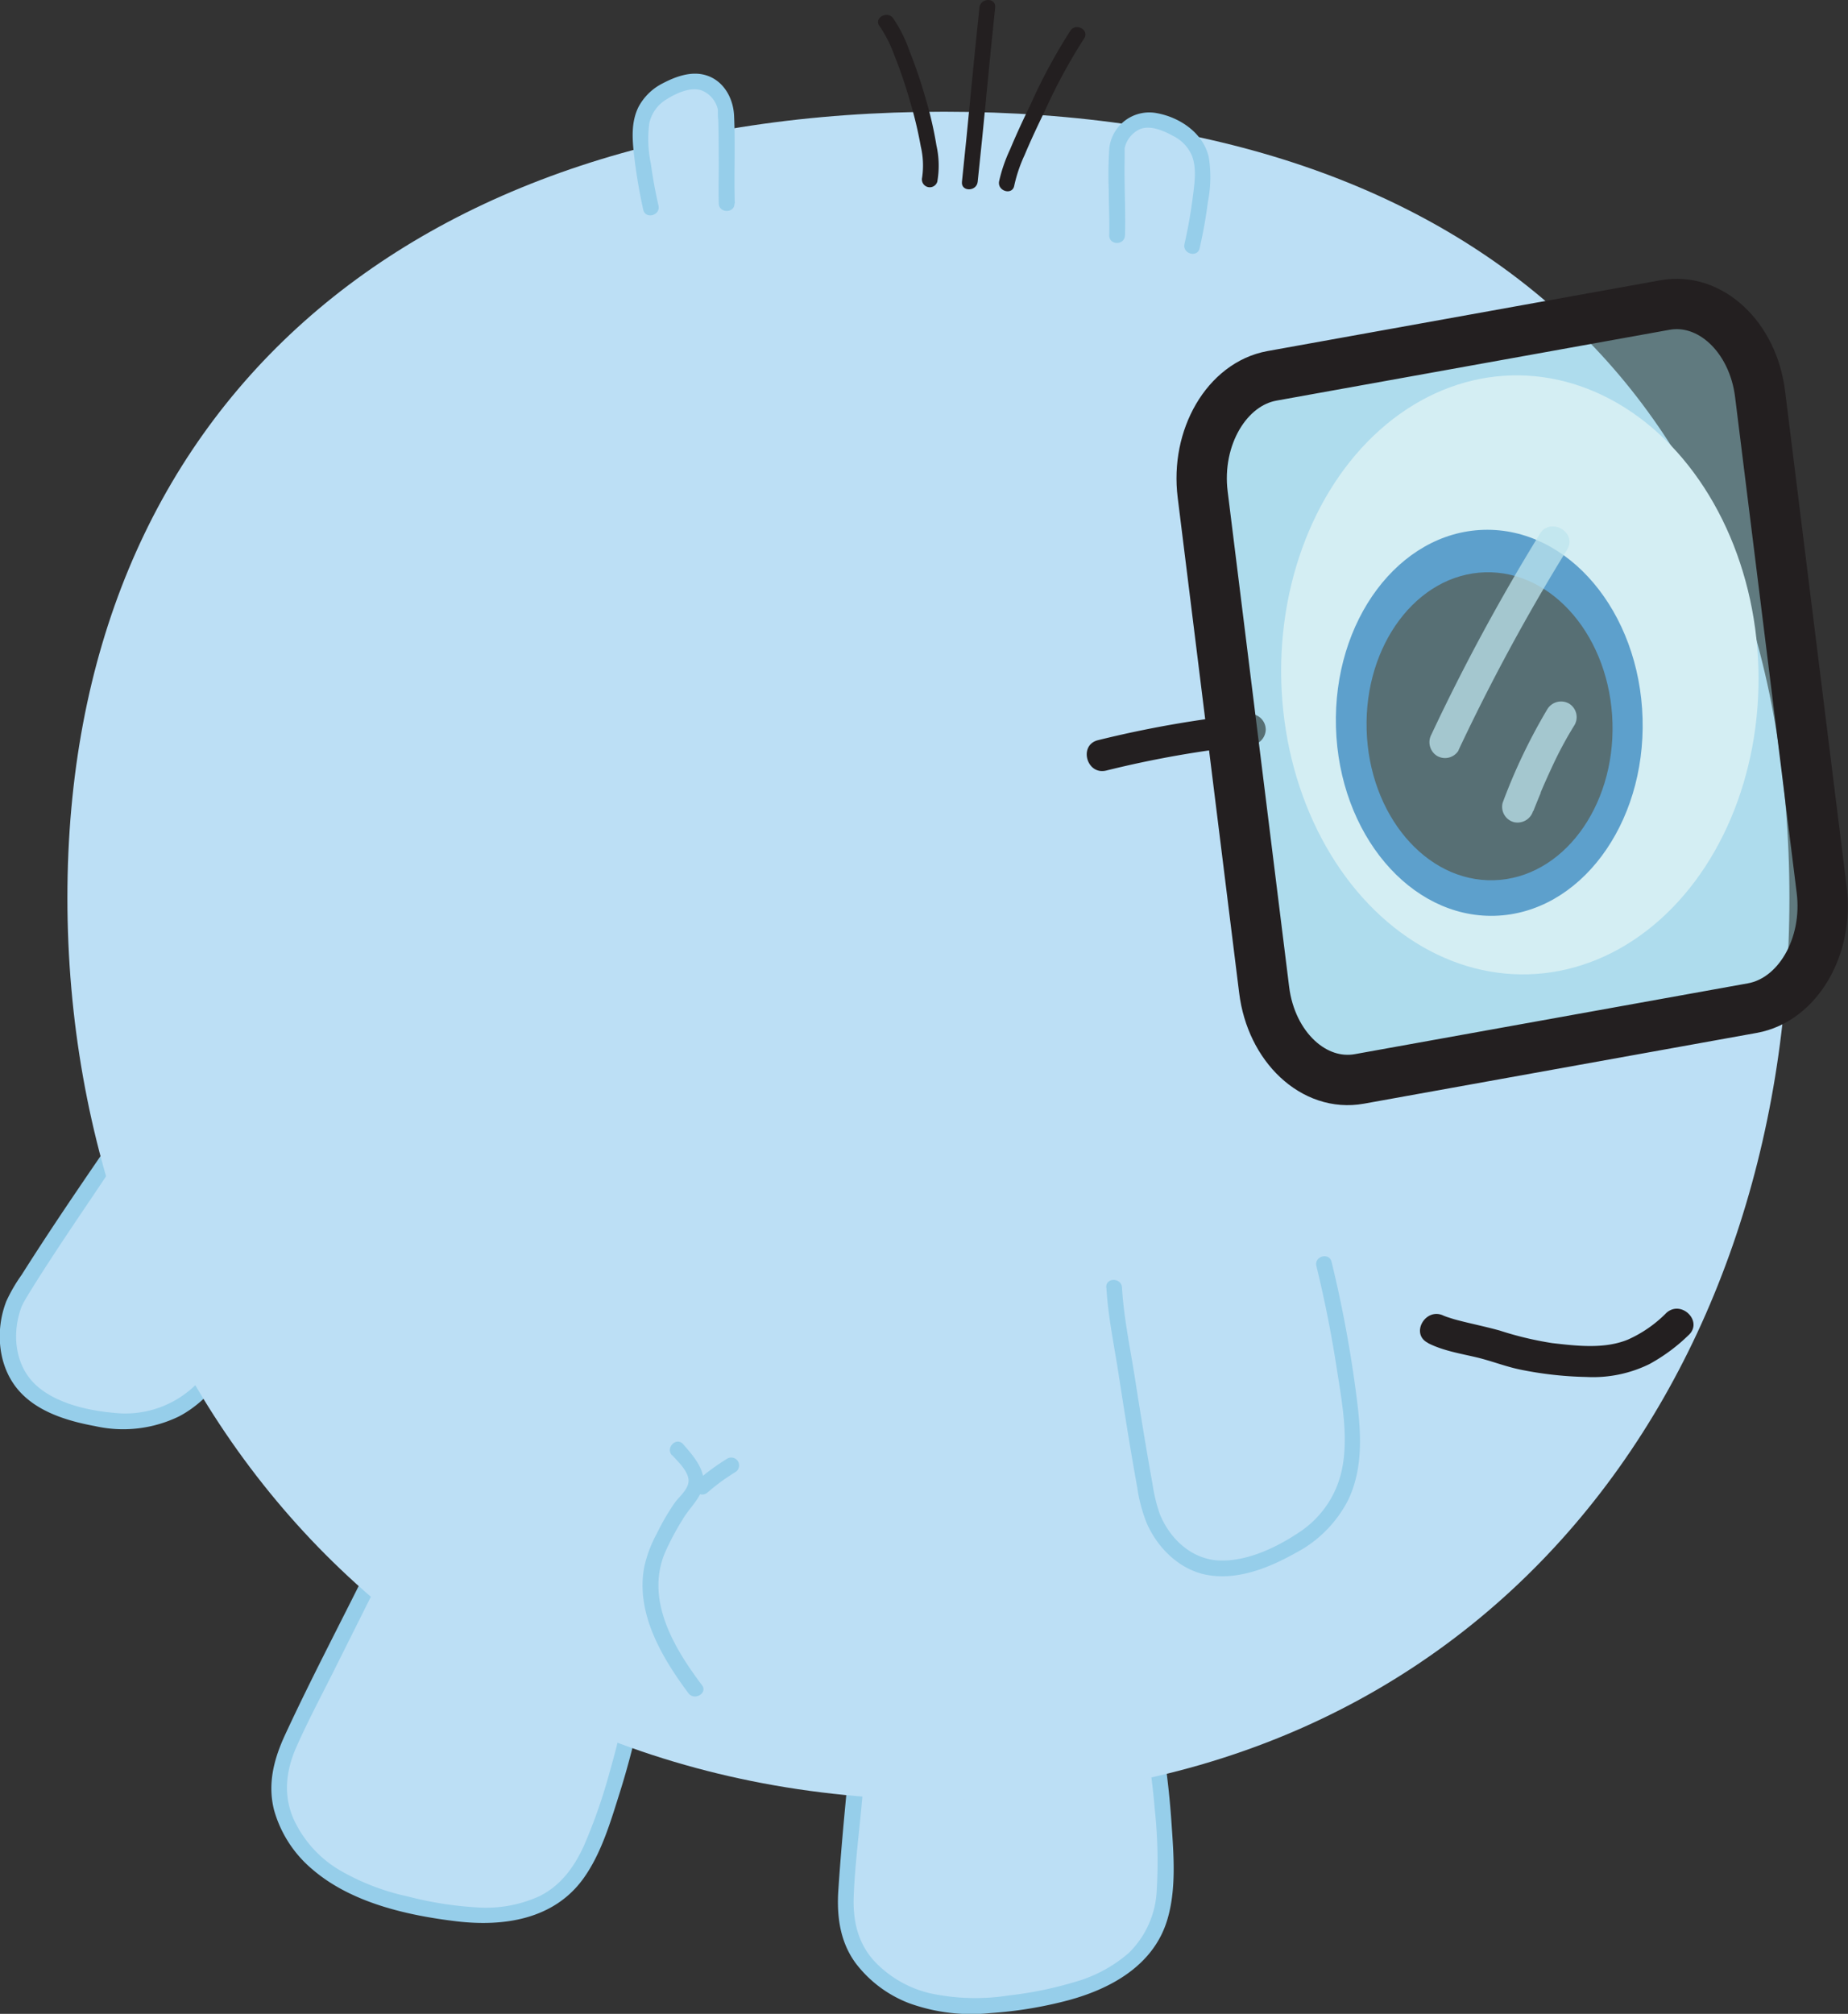 <svg xmlns="http://www.w3.org/2000/svg" viewBox="0 0 293.64 319.93"><rect x="0" y="0" width="293.64" height="319.93" fill="#333333" stroke="none"/><defs><style>.cls-1{fill:#bcdff5;}.cls-2{fill:#96ceea;}.cls-3,.cls-6{fill:#231f20;}.cls-4{fill:#fff;stroke:#fff;}.cls-4,.cls-6,.cls-7{stroke-miterlimit:10;}.cls-5{fill:#2e76bb;}.cls-6,.cls-7{stroke:#231f20;}.cls-7{fill:#9cd9e5;fill-opacity:0.43;stroke-width:8px;}.cls-8{opacity:0.75;}.cls-9{fill:#bde4ed;}</style></defs><g id="Layer_2" data-name="Layer 2"><g id="Layer_1-2" data-name="Layer 1"><path class="cls-1" d="M59.55,249.59,47.4,274.07c-1.34,2.71-2.7,5.48-3,8.48-.58,5.66,2.79,11.17,7.38,14.53S62,302,67.57,303.15c7.5,1.56,16.23,2.18,21.92-2.95,2.92-2.65,4.53-6.42,5.88-10.12A132.18,132.18,0,0,0,101.12,269Z"/><path class="cls-2" d="M58.47,249c-4.38,8.84-9,17.6-13.14,26.53-1.78,3.82-2.85,7.78-1.79,12A19,19,0,0,0,49.67,297c6.15,5.28,15,7.28,22.82,8.22,7.52.9,15.52-.27,20.22-6.81,2.81-3.92,4.27-8.87,5.7-13.41a130.64,130.64,0,0,0,3.91-15.71,1.27,1.27,0,0,0-.57-1.41l-14-6.53L65.37,250.93l-5.19-2.42c-1.45-.68-2.72,1.47-1.26,2.15l14,6.53,22.37,10.43,5.2,2.42-.58-1.42c-.8,4.3-1.79,8.55-3,12.75a85.65,85.65,0,0,1-4.14,11.88c-1.55,3.38-3.7,6.34-7.09,8A20.52,20.52,0,0,1,75.58,303a56.51,56.51,0,0,1-10.81-1.73,36.75,36.75,0,0,1-11-4.29,18.24,18.24,0,0,1-7.19-8.16c-1.59-3.76-1.12-7.55.49-11.23,2-4.52,4.37-8.9,6.56-13.33l7-14C61.34,248.78,59.19,247.51,58.47,249Z"/><path class="cls-1" d="M137.1,270.7l-2.45,27.22c-.27,3-.54,6.09.26,9,1.51,5.48,6.65,9.4,12.14,10.87s11.32.87,16.93-.07c7.56-1.27,15.92-3.84,19.36-10.69,1.76-3.53,1.9-7.62,1.81-11.57a130.3,130.3,0,0,0-2.29-21.76Z"/><path class="cls-2" d="M135.85,270.7c-.89,9.89-2,19.8-2.65,29.71-.25,4.08.29,8.09,2.75,11.45a19.33,19.33,0,0,0,8.52,6.38,29.05,29.05,0,0,0,12.85,1.57,65.42,65.42,0,0,0,12.28-2c6.91-1.84,13.73-5.59,15.89-12.87,1.45-4.87,1-10.3.66-15.3a137.06,137.06,0,0,0-2.08-16.27,1.27,1.27,0,0,0-1.21-.91l-15.42-1-24.62-1.62-5.72-.37c-1.61-.11-1.6,2.39,0,2.5l15.42,1,24.62,1.61,5.72.38-1.2-.92a134.58,134.58,0,0,1,1.83,13.41,77.94,77.94,0,0,1,.31,12.87,14.83,14.83,0,0,1-4.44,9.93,22.19,22.19,0,0,1-8.5,4.59A59.27,59.27,0,0,1,160.32,317a34.16,34.16,0,0,1-12.71-.38,17.81,17.81,0,0,1-8.67-5.05c-2.64-2.88-3.43-6.44-3.29-10.27.19-5,.85-10,1.3-15l1.4-15.59C138.49,269.1,136,269.11,135.85,270.7Z"/><path class="cls-1" d="M22.51,176.34c-1.71,2.49-19.25,28-20.27,30.72-1.92,5.15-.86,10,1.65,12.95s6.3,4.16,10.12,5c5.15,1.18,11.46,1.49,17-3.34,2.87-2.48,5-6,7-9.34a191.66,191.66,0,0,0,9.82-19.32"/><path class="cls-2" d="M21.43,175.71c-6.08,8.88-12.25,17.73-18,26.83A25.17,25.17,0,0,0,1,206.73c-1.71,4.39-1.39,9.85,1.55,13.65s8,5.34,12.57,6.18A20.3,20.3,0,0,0,28.47,225c5.44-2.87,8.67-8.47,11.61-13.64A193.08,193.08,0,0,0,49,193.68c.64-1.45-1.51-2.73-2.16-1.26q-3.32,7.54-7.26,14.77c-2.47,4.54-5,9.48-8.76,13.07a16,16,0,0,1-12.71,4.19c-4.18-.36-9.32-1.53-12.46-4.47-3.41-3.2-3.8-8.45-2.13-12.63-.19.46.11-.2.18-.33.16-.3.33-.59.5-.88.48-.82,1-1.62,1.49-2.42,3.12-4.94,6.41-9.78,9.68-14.63Q19.43,183,23.59,177c.91-1.34-1.26-2.59-2.16-1.27Z"/><path class="cls-1" d="M10.71,142.61c0,77.62,53.77,143.31,139.24,143.31s134.38-65.69,134.38-143.31S235.42,17.75,150,17.75,10.71,65,10.71,142.61Z"/><path class="cls-3" d="M170.09,4.86a88.48,88.48,0,0,0-6.32,11.7c-1.15,2.36-2.26,4.75-3.27,7.17a24.51,24.51,0,0,0-1.75,5.09c-.28,1.57,2.13,2.25,2.41.67a23.3,23.3,0,0,1,1.65-4.87c1-2.39,2.11-4.73,3.24-7.06a88.73,88.73,0,0,1,6.2-11.43c.92-1.33-1.25-2.58-2.16-1.27Z"/><path class="cls-3" d="M155.63,1.19c-1,9.23-1.79,18.47-2.78,27.69-.18,1.6,2.33,1.59,2.5,0,1-9.22,1.79-18.46,2.78-27.69.17-1.59-2.33-1.58-2.5,0Z"/><path class="cls-3" d="M148.93,28.87a14.65,14.65,0,0,0-.13-5.75,61.08,61.08,0,0,0-1.75-7.57,78.16,78.16,0,0,0-2.54-7.47,22.13,22.13,0,0,0-2.6-5.19c-.95-1.27-3.12,0-2.15,1.26a20.23,20.23,0,0,1,2.33,4.59c.95,2.35,1.75,4.75,2.46,7.18a66.56,66.56,0,0,1,1.76,7.35,13.15,13.15,0,0,1,.21,4.94,1.25,1.25,0,0,0,2.41.66Z"/><path class="cls-1" d="M177.51,37.34c0-1.25-.25-13.09.08-14.26a5.4,5.4,0,0,1,3.76-3.94A7.62,7.62,0,0,1,186,20a7.63,7.63,0,0,1,4.89,5.33,15.28,15.28,0,0,1,0,4.87,78.85,78.85,0,0,1-1.49,8.91"/><path class="cls-2" d="M178.76,37.34c.11-4-.14-8-.06-12,0-.39,0-.79,0-1.18l0-.51c0-.17.08-.44,0-.12a4.38,4.38,0,0,1,2.4-3c1.69-.7,3.8.24,5.29,1.06a6.22,6.22,0,0,1,3,3.14c.8,2.06.4,4.46.14,6.58q-.48,3.76-1.32,7.45c-.35,1.57,2.06,2.24,2.41.67.55-2.44,1-4.89,1.31-7.36a20.12,20.12,0,0,0,.14-7.09c-.86-3.82-4.55-6.32-8.23-7a6.39,6.39,0,0,0-7.57,5.52,62.93,62.93,0,0,0-.09,6.73c0,2.38.14,4.78.07,7.16,0,1.61,2.45,1.61,2.5,0Z"/><path class="cls-1" d="M115.51,32.34c-.05-1.25.08-14.14-.25-15.31a5.4,5.4,0,0,0-3.76-3.94,7.62,7.62,0,0,0-4.64.82A7.63,7.63,0,0,0,102,19.24a15.28,15.28,0,0,0,0,4.87A79.23,79.23,0,0,0,103.42,33"/><path class="cls-2" d="M116.76,32.34c-.15-4.65.1-9.31-.12-14-.14-2.85-1.76-5.7-4.7-6.45-2.23-.58-4.61.29-6.58,1.32a8.88,8.88,0,0,0-3.9,3.77c-1.2,2.41-1,5.08-.71,7.67a84.78,84.78,0,0,0,1.46,8.67c.36,1.57,2.77.91,2.42-.66-.5-2.2-.91-4.42-1.21-6.65a18.78,18.78,0,0,1-.24-6.47,5.9,5.9,0,0,1,2.79-3.8c1.49-.92,3.65-1.94,5.42-1.41a4.26,4.26,0,0,1,2.68,3.09c0,.06,0-.31,0,0l0,.45c0,.41,0,.82.06,1.22.07,2.4.07,4.81.08,7.21,0,2-.06,4,0,6,0,1.61,2.55,1.62,2.5,0Z"/><ellipse class="cls-4" cx="241.5" cy="107.21" rx="37.42" ry="47.09" transform="translate(-2.99 7) rotate(-1.65)"/><ellipse class="cls-5" cx="236.64" cy="114.83" rx="24.37" ry="30.67" transform="translate(-3.21 6.86) rotate(-1.65)"/><ellipse class="cls-6" cx="236.68" cy="115.38" rx="19.04" ry="23.97" transform="translate(-3.22 6.86) rotate(-1.65)"/><path class="cls-3" d="M198.62,113.39a173.4,173.4,0,0,0-24.16,4.2c-3.12.78-1.8,5.6,1.33,4.82a165,165,0,0,1,22.83-4,2.57,2.57,0,0,0,2.5-2.5,2.51,2.51,0,0,0-2.5-2.5Z"/><path class="cls-2" d="M106.82,231.19c.91,1,2.41,2.4,2.58,3.83s-1.47,2.73-2.19,3.72a36.85,36.85,0,0,0-2.83,4.86,20.14,20.14,0,0,0-2,5.29c-1.42,7.38,2.8,14.44,7,20.09.95,1.27,3.12,0,2.16-1.27-4.44-5.9-9-13.5-5.9-21a42.15,42.15,0,0,1,2.87-5.39c.8-1.37,2-2.52,2.71-3.9,1.68-3-.7-5.75-2.68-8-1.07-1.2-2.84.58-1.77,1.77Z"/><path class="cls-3" d="M226.93,213.38c2.42,1.23,5.22,1.66,7.84,2.29,2.26.55,4.43,1.41,6.71,1.89a58.14,58.14,0,0,0,10.61,1.19,20.31,20.31,0,0,0,10-2.05,28.44,28.44,0,0,0,6.21-4.59c2.39-2.17-1.15-5.69-3.53-3.53a20,20,0,0,1-6.12,4.24c-3.73,1.52-8.07,1-12,.55a53.26,53.26,0,0,1-8.37-2c-1.7-.47-3.42-.85-5.14-1.26-.74-.18-1.48-.36-2.21-.57l-1.06-.34-.45-.17q.39.17,0,0c-2.87-1.45-5.4,2.86-2.52,4.31Z"/><path class="cls-2" d="M112.55,237q.53-.47,1.08-.9l.27-.21s.18-.15,0,0,0,0,0,0l.58-.44c.76-.55,1.54-1.08,2.34-1.57a1.25,1.25,0,0,0-1.26-2.16,37.19,37.19,0,0,0-4.87,3.58,1.26,1.26,0,0,0,0,1.77,1.28,1.28,0,0,0,1.77,0Z"/><path class="cls-1" d="M177.05,204.54c.16,3,4.79,32.33,5.64,35.11,1.6,5.26,5.41,8.5,9.18,9.28s7.52-.52,11.09-2.15c4.81-2.19,10-5.78,11.49-13,.77-3.72.39-7.8-.11-11.69a191,191,0,0,0-3.94-21.3"/><path class="cls-2" d="M175.8,204.54c.26,4.52,1.21,9.08,1.91,13.56.94,6.09,1.9,12.18,3,18.24a24.7,24.7,0,0,0,1.52,5.68c1.68,3.81,5,7.15,9.14,8.09,5,1.11,10.21-1,14.49-3.4a19.47,19.47,0,0,0,8.39-8.48c2.66-5.64,1.9-11.94,1.09-17.91a194.09,194.09,0,0,0-3.76-19.86c-.38-1.56-2.79-.9-2.41.67q2,8.18,3.27,16.5c.81,5.23,1.91,11,.7,16.22a15.76,15.76,0,0,1-6.82,9.65c-3.57,2.39-8.3,4.61-12.66,4.4s-7.81-3.48-9.38-7.4a25.61,25.61,0,0,1-1.15-4.74c-1-5.56-1.91-11.15-2.78-16.74-.75-4.79-1.79-9.67-2.07-14.48-.1-1.6-2.6-1.61-2.5,0Z"/><path class="cls-7" d="M278.45,160.15,216,171.4c-7.2,1.3-14-5.06-15.13-14.13L191.1,78.55c-1.13-9.06,3.84-17.54,11-18.84l62.45-11.25c7.19-1.3,14,5.06,15.12,14.13l9.78,78.72C290.61,150.37,285.65,158.85,278.45,160.15Z"/><g class="cls-8"><path class="cls-9" d="M231.74,119.2A318.8,318.8,0,0,1,249,87.33c1.69-2.74-2.63-5.26-4.32-2.52a320.69,320.69,0,0,0-17.23,31.86,2.57,2.57,0,0,0,.9,3.42,2.52,2.52,0,0,0,3.42-.89Z"/></g><g class="cls-8"><path class="cls-9" d="M243.64,128.85c.24-.6.48-1.21.73-1.81.12-.31.25-.61.38-.92s.13-.31,0-.1l.2-.47c.52-1.21,1.06-2.42,1.62-3.62a60,60,0,0,1,3.62-6.75,2.52,2.52,0,0,0-.9-3.42,2.56,2.56,0,0,0-3.42.9,90.44,90.44,0,0,0-7.1,14.86,2.52,2.52,0,0,0,1.75,3.08,2.58,2.58,0,0,0,3.08-1.75Z"/></g></g></g></svg>